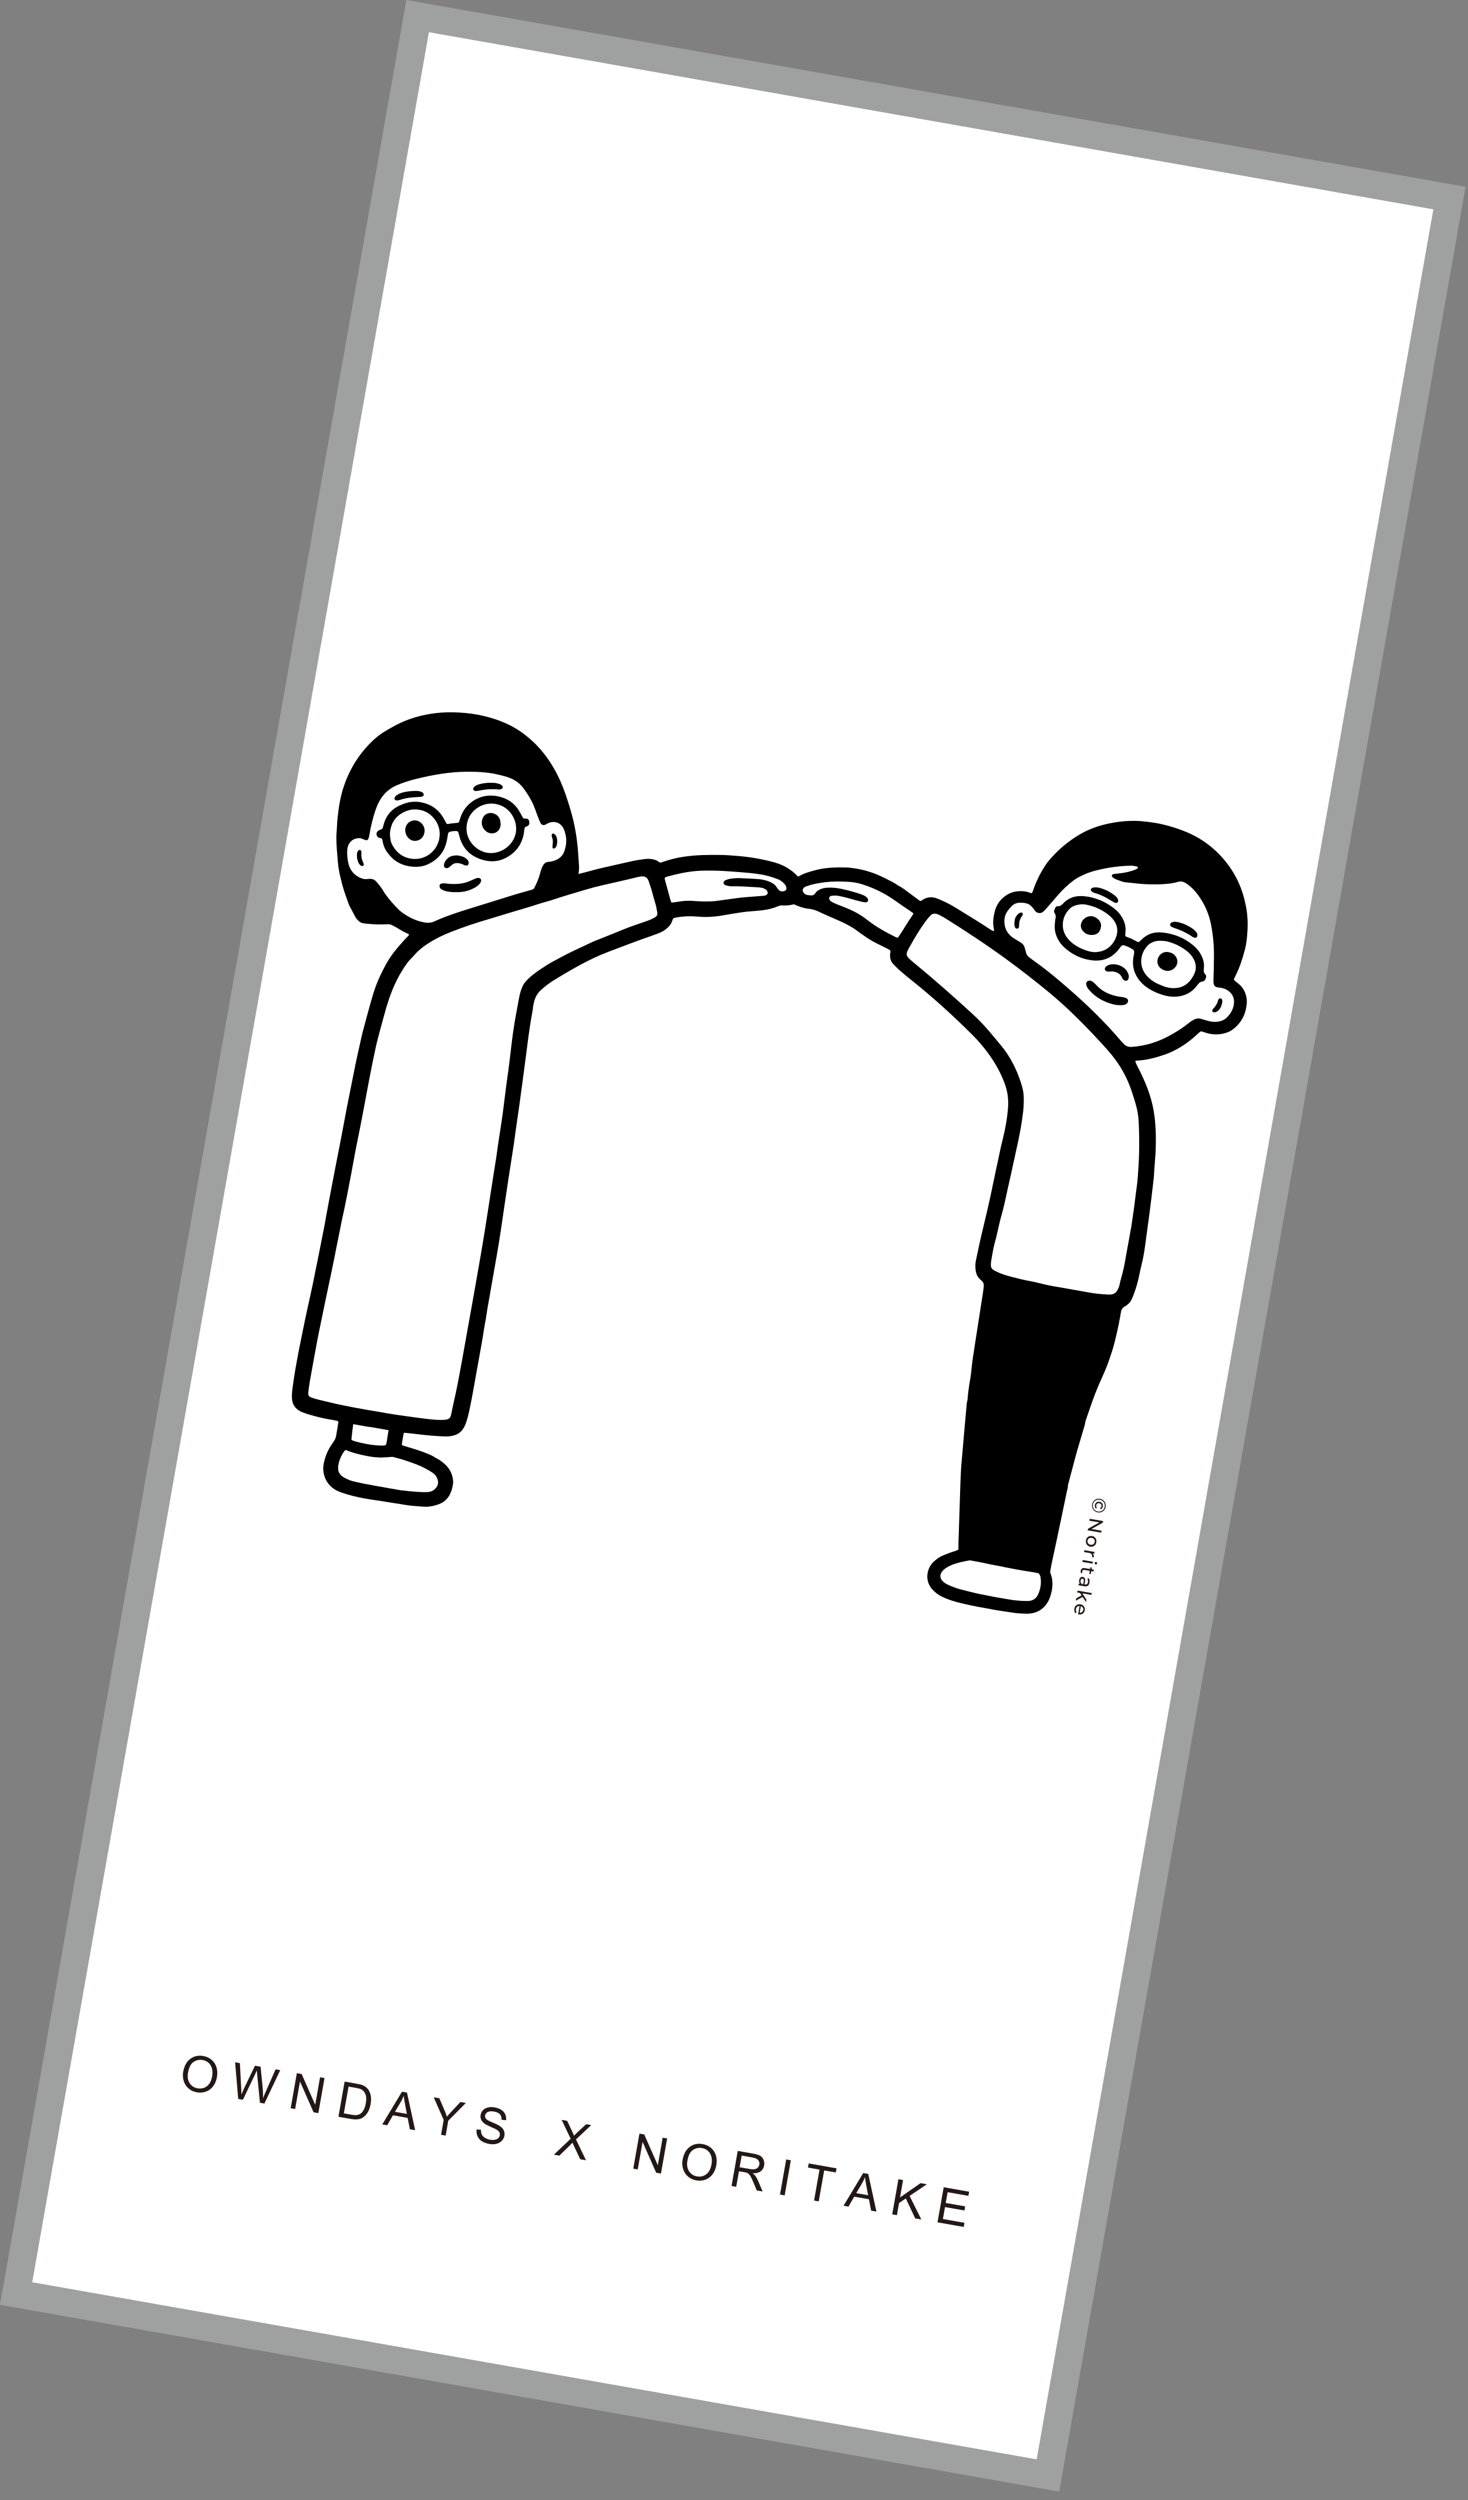 <svg width="101" height="172" viewBox="0 0 101 172" fill="none" xmlns="http://www.w3.org/2000/svg">
<rect x="0" y="0" width="101" height="172" fill="#808080" stroke="none"/>
<g clip-path="url(#clip0_285_784)">
<path d="M100.354 13.185L28.293 0.479L0.479 158.219L72.54 170.925L100.354 13.185Z" fill="white" stroke="#9FA0A0" stroke-width="3"/>
<path d="M22.474 83.473C22.691 82.322 22.903 81.171 23.13 80.022C23.295 79.198 23.454 78.376 23.608 77.55C23.768 76.675 23.939 75.802 24.115 74.932C24.233 74.343 24.348 73.751 24.469 73.163C24.545 72.796 24.629 72.43 24.71 72.062C24.741 71.921 24.774 71.782 24.804 71.642C24.894 71.21 25.006 70.782 25.123 70.356C25.2 70.078 25.272 69.8 25.348 69.525C25.505 68.969 25.649 68.407 25.849 67.86C26.033 67.356 26.269 66.877 26.521 66.401C26.878 65.726 27.371 65.153 27.884 64.594C27.958 64.512 28.038 64.437 28.114 64.355C28.156 64.309 28.149 64.283 28.093 64.251C28.04 64.222 27.986 64.195 27.931 64.169C27.754 64.093 27.584 63.996 27.423 63.892C27.274 63.796 27.118 63.715 26.958 63.639C26.854 63.59 26.751 63.569 26.637 63.583C26.523 63.596 26.406 63.592 26.29 63.594C26.148 63.594 26.001 63.597 25.86 63.591C25.743 63.587 25.627 63.578 25.513 63.569C25.403 63.561 25.293 63.55 25.182 63.539C25.122 63.534 25.061 63.526 25.002 63.516C24.865 63.497 24.75 63.432 24.652 63.339C24.563 63.254 24.491 63.157 24.431 63.048C24.305 62.814 24.18 62.582 24.059 62.345C24.006 62.238 23.965 62.121 23.923 62.008C23.842 61.784 23.764 61.56 23.689 61.334C23.58 60.999 23.492 60.657 23.412 60.312C23.331 59.963 23.27 59.608 23.241 59.25C23.198 58.717 23.143 58.184 23.143 57.647C23.141 57.448 23.16 57.25 23.172 57.051C23.188 56.785 23.196 56.521 23.225 56.258C23.271 55.869 23.318 55.477 23.394 55.093C23.462 54.758 23.545 54.426 23.653 54.101C23.968 53.158 24.441 52.305 25.084 51.545C25.427 51.144 25.8 50.777 26.231 50.475C26.276 50.444 26.321 50.41 26.368 50.382C26.762 50.147 27.157 49.911 27.574 49.719C28.209 49.425 28.879 49.233 29.569 49.117C30.094 49.028 30.622 48.992 31.155 49.002C31.727 49.014 32.294 49.058 32.855 49.165C33.608 49.309 34.337 49.527 35.028 49.867C35.523 50.108 35.973 50.414 36.392 50.771C36.919 51.216 37.372 51.729 37.759 52.298C38.032 52.702 38.272 53.124 38.477 53.566C38.802 54.264 39.04 54.994 39.257 55.731C39.532 56.655 39.695 57.601 39.769 58.562C39.795 58.891 39.81 59.224 39.836 59.553C39.846 59.714 39.833 59.871 39.815 60.033C39.807 60.096 39.762 60.13 39.827 60.114C40.031 60.066 40.3 60.004 40.503 59.945C41.029 59.794 41.562 59.673 42.099 59.555C42.487 59.467 42.875 59.378 43.263 59.29C43.642 59.206 44.022 59.136 44.407 59.092C44.63 59.067 44.848 59.086 45.063 59.152C45.122 59.17 45.18 59.192 45.23 59.223C45.341 59.293 45.373 59.366 45.501 59.327C45.869 59.204 46.326 59.064 46.708 58.994C47.246 58.894 47.791 58.841 48.337 58.823C48.808 58.808 49.276 58.807 49.748 58.817C49.985 58.822 50.222 58.845 50.46 58.861C50.98 58.897 51.494 58.952 52.008 59.042C52.421 59.115 52.833 59.205 53.24 59.315C53.654 59.43 54.041 59.602 54.392 59.851C54.563 59.974 54.721 60.111 54.865 60.265C54.896 60.298 54.925 60.309 54.966 60.282C55.181 60.142 55.422 60.061 55.665 59.986C56.002 59.884 56.344 59.79 56.697 59.74C57.042 59.692 57.389 59.675 57.74 59.673C57.911 59.672 58.084 59.677 58.254 59.679C58.321 59.68 58.388 59.683 58.454 59.692C59.287 59.778 60.079 60.004 60.828 60.385C60.989 60.467 61.155 60.546 61.316 60.63C61.463 60.706 61.608 60.788 61.742 60.887C61.769 60.906 61.797 60.925 61.825 60.938C62.091 61.066 62.318 61.255 62.554 61.43C62.774 61.595 62.997 61.758 63.22 61.923C63.233 61.933 63.248 61.941 63.26 61.952C63.313 61.986 63.36 61.989 63.412 61.948C63.451 61.919 63.492 61.889 63.536 61.866C63.846 61.694 64.165 61.684 64.494 61.817C64.905 61.982 65.302 62.172 65.682 62.404C66.511 62.914 67.344 63.416 68.154 63.953C68.209 63.991 68.264 64.026 68.332 64.041C68.373 64.048 68.395 64.029 68.392 63.987C68.389 63.953 68.384 63.921 68.378 63.889C68.292 63.502 68.337 63.121 68.429 62.743C68.447 62.674 68.465 62.604 68.488 62.535C68.641 62.095 68.929 61.763 69.329 61.529C69.598 61.372 69.895 61.309 70.204 61.305C70.439 61.302 70.667 61.331 70.886 61.423C70.902 61.428 70.918 61.434 70.933 61.44C70.969 61.446 71.001 61.44 71.018 61.407C71.031 61.378 71.045 61.347 71.056 61.316C71.289 60.613 71.617 59.96 72.043 59.356C72.066 59.323 72.088 59.291 72.113 59.262C72.738 58.511 73.466 57.881 74.311 57.39C75.008 56.984 75.762 56.742 76.554 56.602C77.216 56.484 77.883 56.436 78.551 56.493C79.202 56.549 79.845 56.654 80.476 56.838C80.897 56.962 81.31 57.099 81.711 57.273C82.97 57.82 83.967 58.678 84.722 59.815C85.26 60.626 85.582 61.531 85.749 62.489C85.837 62.991 85.86 63.495 85.829 64.007C85.802 64.445 85.765 64.877 85.656 65.303C85.501 65.913 85.306 66.511 85.027 67.079C84.991 67.154 84.958 67.23 84.92 67.304C84.883 67.37 84.899 67.421 84.95 67.466C84.998 67.511 85.049 67.553 85.105 67.591C85.503 67.874 85.717 68.264 85.775 68.744C85.796 68.927 85.773 69.107 85.744 69.287C85.654 69.861 85.385 70.337 84.945 70.718C84.737 70.899 84.499 71.022 84.23 71.089C83.77 71.204 83.321 71.178 82.875 71.018C82.823 71.001 82.77 70.983 82.719 70.966C82.651 70.942 82.59 70.951 82.536 71.003C82.456 71.079 82.37 71.15 82.29 71.226C81.841 71.641 81.345 71.99 80.801 72.266C80.613 72.362 80.421 72.448 80.224 72.517C79.8 72.666 79.374 72.798 78.934 72.88C78.71 72.921 78.484 72.949 78.259 72.957C78.219 72.958 78.182 72.963 78.144 72.97C78.121 72.974 78.106 72.997 78.113 73.02C78.121 73.052 78.13 73.085 78.144 73.115C78.195 73.239 78.256 73.356 78.316 73.473C78.796 74.405 79.192 75.367 79.373 76.408C79.473 76.985 79.513 77.569 79.522 78.155C79.531 78.735 79.513 79.314 79.459 79.892C79.428 80.244 79.413 80.597 79.387 80.95C79.374 81.121 79.35 81.29 79.331 81.46C79.244 82.195 79.162 82.93 79.06 83.664C78.959 84.379 78.869 85.099 78.768 85.814C78.712 86.212 78.639 86.611 78.542 87.002C78.475 87.27 78.419 87.539 78.363 87.809C78.277 88.216 78.162 88.613 78.018 89.001C77.975 89.12 77.926 89.237 77.875 89.354C77.786 89.556 77.643 89.716 77.457 89.834C77.419 89.858 77.382 89.879 77.344 89.903C77.224 89.977 77.155 90.085 77.13 90.224C77.103 90.381 77.075 90.538 77.047 90.696C76.944 91.279 76.807 91.853 76.663 92.426C76.575 92.786 76.449 93.135 76.334 93.487C76.159 94.03 75.918 94.544 75.686 95.065C75.435 95.63 75.215 96.207 75.017 96.793C74.913 97.096 74.806 97.399 74.703 97.7C74.68 97.763 74.661 97.824 74.66 97.893C74.658 97.952 74.639 98.013 74.621 98.071C74.451 98.648 74.277 99.224 74.108 99.801C74.02 100.11 73.94 100.421 73.858 100.728C73.735 101.187 73.615 101.647 73.492 102.104C73.487 102.131 73.471 102.159 73.472 102.184C73.484 102.326 73.433 102.457 73.404 102.589C73.388 102.681 73.366 102.772 73.347 102.864C73.189 103.616 73.034 104.367 72.876 105.119C72.735 105.793 72.593 106.47 72.444 107.143C72.379 107.428 72.309 107.78 72.261 108.07C72.245 108.16 72.256 108.179 72.285 108.265C72.434 108.66 72.444 109.062 72.353 109.471C72.312 109.654 72.266 109.836 72.19 110.01C71.904 110.664 71.345 111.022 70.633 111.011C70.278 111.004 69.926 110.984 69.575 110.925C69.238 110.868 68.898 110.825 68.557 110.771C68.302 110.726 68.049 110.67 67.79 110.627C67.188 110.529 66.594 110.402 66.004 110.256C65.606 110.158 65.216 110.036 64.844 109.859C64.58 109.734 64.352 109.565 64.155 109.351C63.697 108.851 63.728 108.21 63.989 107.753C64.062 107.623 64.155 107.505 64.268 107.405C64.468 107.228 64.685 107.076 64.937 106.98C65.195 106.881 65.45 106.774 65.717 106.701C65.765 106.687 65.844 106.651 65.889 106.631C65.947 106.607 65.94 106.584 65.94 106.52C65.939 106.382 65.941 106.243 65.945 106.107C65.972 105.255 66.001 104.408 66.028 103.556C66.048 102.967 66.062 102.377 66.086 101.785C66.104 101.332 66.127 100.881 66.171 100.43C66.226 99.863 66.269 99.297 66.319 98.73C66.358 98.284 66.401 97.838 66.439 97.395C66.464 97.131 66.488 96.866 66.509 96.602C66.515 96.536 66.518 96.472 66.544 96.406C66.558 96.373 66.557 96.33 66.564 96.292C66.608 95.774 66.681 95.261 66.772 94.749C66.805 94.559 66.82 94.366 66.84 94.174C66.893 93.646 66.977 93.121 67.058 92.598C67.212 91.616 67.363 90.633 67.517 89.65C67.553 89.41 67.593 89.171 67.63 88.929C67.651 88.776 67.67 88.623 67.686 88.469C67.699 88.329 67.65 88.208 67.547 88.112C67.518 88.084 67.489 88.059 67.46 88.035C67.272 87.873 67.164 87.664 67.131 87.42C67.097 87.185 67.094 86.947 67.144 86.712C67.292 85.997 67.443 85.285 67.615 84.577C67.709 84.191 67.797 83.804 67.89 83.418C68.128 82.436 68.317 81.443 68.53 80.454C68.648 79.915 68.76 79.373 68.877 78.834C68.919 78.646 68.966 78.458 69.013 78.271C69.171 77.633 69.285 76.985 69.344 76.329C69.4 75.741 69.348 75.164 69.145 74.599C68.865 73.823 68.469 73.112 67.981 72.45C67.648 72 67.286 71.575 66.891 71.181C65.554 69.849 64.158 68.582 62.682 67.407C62.449 67.221 62.222 67.027 61.993 66.836C61.809 66.683 61.646 66.512 61.477 66.342C61.28 66.142 61.216 65.901 61.242 65.629C61.248 65.58 61.259 65.531 61.262 65.482C61.273 65.422 61.248 65.373 61.194 65.341C61.162 65.321 61.129 65.302 61.093 65.284C60.825 65.15 60.56 65.014 60.292 64.885C59.944 64.715 59.623 64.496 59.307 64.275C59.197 64.2 59.09 64.12 58.984 64.04C58.6 63.754 58.176 63.539 57.742 63.345C57.399 63.193 57.053 63.045 56.71 62.892C56.575 62.832 56.441 62.763 56.304 62.703C56.081 62.602 55.849 62.533 55.603 62.512C55.292 62.483 54.937 62.353 54.654 62.224C54.592 62.197 54.596 62.217 54.526 62.233C54.294 62.281 54.057 62.307 53.817 62.284C53.712 62.274 53.62 62.305 53.529 62.345C53.184 62.491 52.825 62.573 52.455 62.62C52.209 62.649 51.961 62.673 51.712 62.688C51.282 62.715 50.855 62.785 50.431 62.853C50.114 62.904 49.8 62.966 49.481 63.013C49.016 63.079 48.546 63.105 48.075 63.061C47.584 63.014 47.093 63.022 46.602 63.104C46.579 63.108 46.559 63.11 46.538 63.115C46.3 63.168 46.316 63.154 46.241 63.37C46.178 63.555 46.068 63.7 45.926 63.826C45.759 63.976 45.578 64.098 45.368 64.178C45.218 64.236 45.07 64.296 44.918 64.348C43.877 64.707 42.85 65.099 41.822 65.491C41.201 65.728 40.602 66.012 40.017 66.325C39.349 66.683 38.696 67.066 38.054 67.467C37.77 67.644 37.513 67.847 37.262 68.066C37.001 68.291 36.834 68.569 36.751 68.899C36.716 69.032 36.687 69.167 36.671 69.304C36.656 69.419 36.644 69.534 36.621 69.648C36.465 70.484 36.353 71.326 36.246 72.171C36.148 72.954 36.04 73.738 35.936 74.519C35.816 75.407 35.702 76.293 35.565 77.178C35.494 77.646 35.438 78.121 35.37 78.589C35.246 79.421 35.111 80.247 34.984 81.078C34.865 81.865 34.749 82.65 34.633 83.438C34.569 83.863 34.51 84.292 34.446 84.717C34.37 85.212 34.293 85.711 34.206 86.204C33.981 87.465 33.761 88.727 33.541 89.991C33.5 90.225 33.47 90.46 33.431 90.696C33.387 90.946 33.338 91.195 33.298 91.448C33.183 92.23 33.033 93.003 32.895 93.782C32.782 94.425 32.669 95.065 32.55 95.707C32.47 96.146 32.387 96.587 32.293 97.023C32.234 97.293 32.17 97.561 32.082 97.823C32.023 97.997 31.952 98.163 31.847 98.315C31.718 98.505 31.544 98.634 31.331 98.714C31.104 98.797 30.869 98.823 30.629 98.817C30.033 98.798 29.437 98.749 28.845 98.675C28.538 98.635 28.229 98.609 27.921 98.574C27.9 98.57 27.877 98.569 27.855 98.571C27.807 98.571 27.792 98.546 27.781 98.591C27.733 98.818 27.679 99.091 27.655 99.321C27.647 99.401 27.63 99.418 27.71 99.44C27.957 99.517 28.244 99.602 28.494 99.679C28.863 99.792 29.23 99.921 29.584 100.075C29.696 100.123 29.804 100.179 29.904 100.247C29.931 100.265 29.959 100.281 29.99 100.298C30.213 100.402 30.408 100.551 30.589 100.711C30.956 101.033 31.152 101.443 31.178 101.931C31.182 101.974 31.177 102.02 31.169 102.064C31.144 102.266 31.095 102.467 31.019 102.658C30.862 103.058 30.579 103.344 30.17 103.487C29.887 103.586 29.596 103.658 29.294 103.655C29.194 103.654 29.097 103.648 28.997 103.641C28.582 103.61 28.171 103.577 27.76 103.507C27.478 103.457 27.412 103.446 27.093 103.401C26.994 103.389 26.675 103.336 26.578 103.318C26.037 103.223 25.531 103.17 24.992 103.067C24.491 102.97 23.996 102.852 23.516 102.683C23.294 102.608 23.083 102.515 22.899 102.37C22.642 102.171 22.456 101.926 22.347 101.621C22.237 101.308 22.206 100.99 22.276 100.661C22.376 100.189 22.553 99.756 22.83 99.36C23.096 98.979 23.109 98.939 23.175 98.481C23.198 98.323 23.231 98.166 23.251 98.008C23.278 97.803 23.328 97.773 23.131 97.73C23.008 97.702 22.823 97.669 22.697 97.65C22.204 97.572 21.723 97.442 21.246 97.305C21.096 97.261 20.952 97.208 20.807 97.155C20.671 97.103 20.549 97.028 20.437 96.935C20.2 96.737 20.1 96.476 20.086 96.177C20.076 95.963 20.091 95.748 20.121 95.534C20.241 94.596 20.411 93.667 20.591 92.742C20.75 91.934 20.917 91.13 21.087 90.324C21.219 89.704 21.362 89.083 21.494 88.463C21.642 87.748 21.785 87.035 21.928 86.319C22.061 85.657 22.192 84.998 22.32 84.335C22.374 84.059 22.417 83.781 22.466 83.502L22.472 83.503L22.474 83.473ZM23.564 83.729C23.425 84.421 23.297 85.064 23.167 85.709C23.047 86.309 22.93 86.912 22.804 87.511C22.65 88.258 22.488 89.002 22.332 89.746C22.276 90.016 22.223 90.286 22.166 90.559C22.057 91.099 21.939 91.64 21.835 92.181C21.661 93.104 21.498 94.029 21.33 94.953C21.278 95.246 21.231 95.543 21.213 95.839C21.203 96.005 21.245 96.071 21.4 96.129C21.565 96.192 21.735 96.247 21.907 96.286C22.16 96.344 22.413 96.403 22.665 96.467C23.196 96.6 23.735 96.706 24.271 96.809C24.865 96.922 25.457 97.026 26.054 97.123C26.261 97.157 26.467 97.196 26.676 97.233C27.117 97.305 27.562 97.372 28.005 97.431C28.629 97.513 29.253 97.612 29.883 97.664C30.12 97.684 30.358 97.689 30.596 97.672C30.885 97.651 30.985 97.562 31.046 97.282C31.116 96.947 31.181 96.609 31.259 96.276C31.396 95.691 31.506 95.098 31.619 94.508C31.767 93.731 31.901 92.955 32.041 92.177C32.227 91.138 32.416 90.101 32.599 89.062C32.927 87.201 33.26 85.344 33.542 83.475C33.691 82.486 33.848 81.498 34.002 80.513C34.051 80.203 34.104 79.891 34.15 79.58C34.214 79.138 34.27 78.692 34.34 78.251C34.44 77.617 34.54 76.986 34.621 76.352C34.69 75.804 34.756 75.256 34.827 74.707C34.875 74.341 34.931 73.976 34.979 73.607C35.02 73.295 35.059 72.983 35.097 72.671C35.155 72.183 35.207 71.695 35.273 71.208C35.391 70.365 35.544 69.53 35.703 68.694C35.736 68.504 35.781 68.316 35.844 68.132C35.917 67.924 35.995 67.717 36.146 67.547C36.258 67.419 36.378 67.297 36.51 67.184C36.741 66.984 36.987 66.809 37.241 66.641C37.502 66.466 37.767 66.295 38.046 66.145C38.371 65.968 38.698 65.796 39.028 65.625C39.176 65.548 39.324 65.476 39.473 65.404C39.913 65.197 40.353 64.992 40.796 64.784C40.851 64.758 40.908 64.737 40.965 64.714C41.396 64.541 41.829 64.374 42.258 64.198C42.713 64.012 43.167 63.821 43.633 63.66C43.952 63.548 44.271 63.44 44.587 63.33C44.727 63.282 44.862 63.217 44.995 63.145C45.212 63.026 45.249 62.963 45.211 62.718C45.177 62.511 45.141 62.303 45.075 62.105C45.005 61.882 44.946 61.66 44.888 61.437C44.853 61.313 44.821 61.193 44.781 61.071C44.73 60.914 44.677 60.756 44.623 60.601C44.555 60.402 44.417 60.291 44.205 60.29C44.149 60.288 44.095 60.293 44.04 60.303C43.959 60.316 43.877 60.336 43.795 60.355C43.278 60.476 42.946 60.563 42.431 60.676C41.81 60.813 41.005 60.992 40.396 61.173C39.586 61.413 38.772 61.648 37.971 61.917C37.902 61.942 37.834 61.961 37.764 61.979C37.492 62.057 37.222 62.129 36.954 62.219C36.724 62.296 36.49 62.37 36.26 62.438C35.869 62.556 35.477 62.669 35.083 62.787C34.586 62.937 34.091 63.093 33.591 63.24C32.694 63.501 31.809 63.798 30.941 64.146C30.504 64.321 30.079 64.523 29.675 64.765C29.246 65.022 28.847 65.315 28.514 65.693C28.423 65.797 28.327 65.897 28.231 65.995C28.139 66.091 28.056 66.194 27.978 66.303C27.469 67.013 27.091 67.791 26.803 68.613C26.634 69.098 26.493 69.593 26.361 70.087C26.283 70.387 26.198 70.682 26.119 70.981C26.031 71.324 25.935 71.665 25.86 72.01C25.696 72.781 25.534 73.555 25.389 74.332C25.121 75.753 24.862 77.176 24.57 78.595C24.427 79.292 24.306 79.995 24.174 80.696C23.981 81.728 23.782 82.758 23.568 83.736L23.564 83.729ZM77.82 84.483C77.917 83.779 78.021 83.185 78.088 82.587C78.149 82.032 78.246 81.482 78.285 80.927C78.322 80.413 78.354 79.901 78.368 79.389C78.389 78.733 78.379 78.076 78.354 77.42C78.34 77.023 78.309 76.626 78.212 76.24C78.11 75.833 77.985 75.431 77.85 75.035C77.536 74.116 77.076 73.279 76.454 72.532C76.096 72.102 75.717 71.692 75.335 71.286C74.33 70.219 73.287 69.188 72.155 68.255C71.225 67.49 70.275 66.746 69.302 66.035C67.933 65.033 66.518 64.098 65.077 63.195C64.941 63.11 64.8 63.035 64.659 62.959C64.588 62.922 64.51 62.888 64.429 62.868C64.263 62.825 64.124 62.865 64.007 62.99C63.89 63.115 63.777 63.246 63.677 63.385C63.274 63.94 62.921 64.527 62.591 65.126C62.542 65.212 62.491 65.298 62.449 65.389C62.335 65.643 62.359 65.773 62.567 65.963C62.68 66.067 62.799 66.169 62.919 66.266C64.26 67.37 65.561 68.519 66.843 69.691C67.262 70.075 67.664 70.481 68.033 70.916C68.337 71.274 68.637 71.637 68.934 71.998C69.015 72.096 69.092 72.199 69.164 72.301C69.695 73.041 70.06 73.86 70.316 74.73C70.387 74.975 70.43 75.226 70.435 75.481C70.442 75.807 70.43 76.132 70.395 76.456C70.36 76.78 70.309 77.101 70.258 77.425C70.13 78.21 69.947 78.984 69.778 79.762C69.634 80.436 69.484 81.112 69.332 81.784C69.198 82.387 69.08 82.992 68.908 83.588C68.809 83.926 68.736 84.274 68.656 84.618C68.614 84.795 68.577 84.973 68.534 85.15C68.502 85.285 68.459 85.417 68.424 85.551C68.324 85.947 68.266 86.353 68.192 86.754C68.177 86.841 68.173 86.93 68.171 87.019C68.166 87.161 68.224 87.277 68.344 87.357C68.409 87.399 68.475 87.439 68.545 87.471C68.785 87.586 69.032 87.683 69.288 87.753C69.86 87.91 70.431 88.058 71.015 88.161C71.129 88.181 71.242 88.207 71.355 88.235C71.719 88.327 72.085 88.414 72.457 88.48C73.269 88.623 74.083 88.758 74.891 88.909C75.344 88.994 75.8 89.033 76.26 89.058C76.316 89.062 76.37 89.058 76.426 89.054C76.637 89.035 76.787 88.927 76.887 88.743C76.954 88.615 77.009 88.482 77.036 88.342C77.059 88.228 77.085 88.115 77.116 88.003C77.21 87.673 77.297 87.342 77.359 87.006C77.521 86.131 77.679 85.255 77.816 84.491L77.82 84.483ZM77.464 60.703C77.296 60.69 77.028 60.587 76.761 60.481C76.695 60.456 76.632 60.419 76.576 60.37C76.53 60.329 76.481 60.292 76.499 60.22C76.516 60.156 76.572 60.138 76.627 60.13C76.731 60.112 76.834 60.1 76.939 60.09C77.289 60.063 77.627 59.988 77.959 59.882C78.027 59.86 78.094 59.833 78.16 59.805C78.202 59.79 78.24 59.766 78.269 59.729C78.301 59.693 78.288 59.635 78.246 59.619C78.231 59.613 78.215 59.608 78.198 59.605C78.064 59.575 77.928 59.549 77.787 59.555C77.632 59.561 77.478 59.562 77.324 59.574C76.879 59.607 76.432 59.66 75.993 59.75C75.528 59.847 75.065 59.95 74.626 60.147C74.371 60.264 74.112 60.381 73.886 60.55C73.467 60.863 73.091 61.216 72.754 61.615C72.506 61.91 72.248 62.2 71.995 62.491C71.918 62.578 71.841 62.665 71.75 62.736C71.64 62.82 71.519 62.835 71.39 62.79C71.29 62.755 71.22 62.687 71.169 62.6C71.106 62.494 71.017 62.408 70.935 62.321C70.878 62.261 70.808 62.217 70.729 62.184C70.539 62.105 70.341 62.099 70.141 62.103C69.925 62.106 69.747 62.195 69.594 62.347C69.505 62.438 69.424 62.535 69.347 62.636C69.189 62.852 69.102 63.088 69.102 63.36C69.102 63.693 69.186 63.993 69.405 64.246C69.507 64.365 69.621 64.466 69.755 64.549C69.909 64.643 70.066 64.741 70.22 64.835C70.359 64.918 70.457 65.033 70.499 65.189C70.53 65.301 70.563 65.413 70.591 65.524C70.622 65.653 70.687 65.759 70.79 65.842C70.864 65.9 70.938 65.957 71.015 66.013C71.223 66.167 71.438 66.314 71.646 66.471C72.311 66.974 72.947 67.514 73.578 68.064C74.843 69.166 76.04 70.336 77.129 71.613C77.194 71.689 77.266 71.755 77.335 71.829C77.479 71.98 77.654 72.033 77.861 72.019C78.788 71.959 79.653 71.689 80.462 71.247C80.915 71.003 81.35 70.727 81.751 70.406C81.868 70.312 81.99 70.227 82.12 70.155C82.3 70.058 82.483 70.037 82.678 70.103C82.856 70.162 83.038 70.208 83.22 70.254C83.421 70.306 83.625 70.309 83.83 70.278C84.049 70.244 84.243 70.155 84.402 70.001C84.692 69.725 84.874 69.391 84.901 68.984C84.922 68.672 84.811 68.412 84.57 68.21C84.401 68.068 84.207 67.981 83.985 67.953C83.913 67.943 83.842 67.936 83.771 67.924C83.606 67.894 83.534 67.82 83.499 67.655C83.483 67.573 83.484 67.49 83.487 67.406C83.509 66.837 83.519 66.271 83.522 65.701C83.523 64.994 83.454 64.29 83.319 63.595C83.205 63.016 82.996 62.47 82.69 61.966C82.404 61.493 82.067 61.067 81.594 60.763C81.42 60.651 81.249 60.607 81.045 60.666C80.8 60.738 80.549 60.78 80.296 60.803C79.894 60.841 79.49 60.842 79.088 60.836C78.585 60.828 78.084 60.762 77.462 60.697L77.464 60.703ZM25.511 56.896C25.475 57.096 25.44 57.297 25.404 57.501C25.392 57.571 25.371 57.64 25.34 57.705C25.299 57.795 25.247 57.82 25.154 57.792C25.074 57.769 24.998 57.737 24.923 57.704C24.824 57.658 24.719 57.651 24.613 57.666C24.364 57.697 24.168 57.808 24.028 58.027C23.919 58.201 23.889 58.388 23.886 58.581C23.882 58.79 23.895 59.002 23.932 59.207C23.951 59.32 23.976 59.436 24.012 59.546C24.137 59.923 24.386 60.193 24.739 60.367C24.919 60.455 25.113 60.501 25.318 60.467C25.35 60.461 25.383 60.462 25.417 60.459C25.613 60.446 25.777 60.517 25.903 60.662C26.077 60.864 26.243 61.069 26.378 61.3C26.408 61.353 26.441 61.403 26.474 61.454C26.767 61.877 27.108 62.262 27.479 62.621C27.527 62.666 27.578 62.708 27.63 62.748C27.821 62.891 28.023 63.016 28.233 63.126C28.538 63.286 28.86 63.396 29.202 63.459C29.452 63.503 29.683 63.482 29.912 63.374C30.324 63.184 30.749 63.027 31.177 62.876C31.714 62.688 32.258 62.524 32.803 62.354C33.654 62.09 34.502 61.823 35.352 61.562C35.758 61.438 36.17 61.326 36.58 61.211C36.651 61.19 36.713 61.167 36.751 61.096C36.917 60.775 37.066 60.452 37.154 60.101C37.182 59.988 37.215 59.877 37.254 59.769C37.287 59.677 37.329 59.584 37.383 59.501C37.459 59.383 37.562 59.309 37.705 59.295C37.739 59.292 37.77 59.289 37.804 59.284C37.959 59.267 38.108 59.229 38.251 59.164C38.516 59.046 38.71 58.865 38.815 58.59C38.932 58.275 38.984 57.951 38.945 57.614C38.928 57.471 38.894 57.331 38.851 57.195C38.813 57.074 38.764 56.956 38.684 56.852C38.515 56.638 38.295 56.532 38.02 56.551C37.882 56.56 37.749 56.598 37.629 56.672C37.591 56.696 37.554 56.717 37.514 56.736C37.414 56.782 37.254 56.765 37.193 56.623C37.157 56.541 37.114 56.464 37.084 56.383C36.985 56.13 36.89 55.876 36.8 55.622C36.736 55.446 36.66 55.276 36.572 55.107C36.409 54.792 36.215 54.495 36.004 54.212C35.795 53.935 35.53 53.723 35.212 53.575C34.893 53.426 34.551 53.352 34.214 53.273C33.854 53.187 33.483 53.15 33.115 53.118C32.784 53.091 32.454 53.088 32.12 53.091C31.554 53.092 30.994 53.141 30.436 53.222C29.806 53.315 29.183 53.446 28.568 53.6C28.137 53.709 27.719 53.842 27.31 54.016C26.947 54.17 26.637 54.398 26.386 54.698C26.19 54.932 26.04 55.196 25.928 55.481C25.747 55.939 25.621 56.414 25.519 56.897L25.511 56.896ZM69.055 107.793C68.693 107.715 68.308 107.659 67.931 107.573C67.576 107.49 67.216 107.433 66.856 107.363C66.755 107.346 66.74 107.335 66.642 107.354C66.222 107.431 65.849 107.51 65.454 107.67C65.252 107.752 64.959 107.921 64.824 108.099C64.639 108.337 64.657 108.584 64.875 108.793C64.964 108.879 65.064 108.944 65.175 108.997C65.465 109.135 65.763 109.254 66.074 109.334C66.262 109.381 66.449 109.431 66.637 109.478C67.007 109.572 67.377 109.662 67.753 109.726C67.943 109.759 68.132 109.801 68.321 109.84C68.424 109.858 68.527 109.879 68.63 109.897C68.88 109.941 69.131 109.982 69.381 110.024C69.819 110.101 70.257 110.142 70.7 110.139C71.02 110.137 71.267 110.004 71.409 109.71C71.589 109.339 71.65 108.944 71.596 108.535C71.588 108.469 71.566 108.406 71.54 108.346C71.51 108.274 71.46 108.228 71.381 108.214C71.272 108.195 71.165 108.168 71.056 108.152C70.828 108.111 70.597 108.085 70.369 108.044C69.934 107.968 69.501 107.883 69.051 107.798L69.055 107.793ZM25.663 102.184C25.973 102.238 27.23 102.46 27.559 102.518C27.98 102.568 28.366 102.605 28.719 102.63C28.962 102.648 29.204 102.657 29.448 102.641C29.703 102.625 29.898 102.503 30.041 102.296C30.131 102.166 30.159 102.023 30.13 101.869C30.098 101.69 30.012 101.538 29.881 101.411C29.816 101.35 29.743 101.301 29.667 101.254C29.237 100.979 28.775 100.769 28.291 100.608C27.971 100.501 27.785 100.427 27.4 100.322C27.308 100.306 27.164 100.261 27.074 100.234C26.994 100.212 26.882 100.228 26.799 100.236C26.652 100.246 26.501 100.256 26.352 100.261C25.951 100.279 25.556 100.229 25.168 100.147C24.735 100.057 24.302 99.958 23.892 99.79C23.777 99.742 23.767 99.732 23.702 99.816C23.469 100.119 23.308 100.507 23.268 100.878C23.23 101.207 23.357 101.472 23.658 101.637C23.691 101.657 23.727 101.675 23.761 101.692C24.028 101.828 24.171 101.876 24.465 101.942C24.993 102.06 25.125 102.089 25.661 102.178L25.663 102.184ZM52.306 60.149C51.788 60.066 51.315 60.03 50.84 59.991C50.257 59.945 49.671 59.903 49.087 59.892C48.716 59.885 48.349 59.888 47.977 59.914C47.279 59.965 46.599 60.116 45.929 60.297C45.891 60.307 45.855 60.318 45.819 60.334C45.74 60.365 45.724 60.393 45.738 60.473C45.741 60.491 45.746 60.506 45.749 60.523C45.874 60.987 46 61.448 46.126 61.912C46.138 61.954 46.153 61.995 46.168 62.037C46.182 62.07 46.21 62.089 46.246 62.087C46.269 62.088 46.292 62.084 46.312 62.082C46.504 62.054 46.694 62.024 46.887 61.999C47.185 61.959 47.482 61.958 47.78 61.983C48.178 62.017 48.575 62.02 48.972 62.006C49.271 61.994 49.564 61.937 49.859 61.899C50.215 61.853 50.57 61.795 50.927 61.755C51.256 61.718 51.587 61.7 51.919 61.672C52.135 61.654 52.349 61.636 52.564 61.621C52.632 61.616 52.695 61.596 52.747 61.553C52.829 61.486 52.843 61.435 52.799 61.335C52.774 61.272 52.732 61.223 52.675 61.185C52.584 61.127 52.491 61.085 52.384 61.069C52.243 61.044 52.098 61.038 51.954 61.03C51.419 60.997 50.885 60.961 50.348 60.973C50.221 60.976 50.096 60.943 49.971 60.915C49.933 60.908 49.898 60.888 49.865 60.868C49.774 60.813 49.757 60.734 49.812 60.641C49.84 60.598 49.876 60.565 49.925 60.546C50.023 60.51 50.122 60.472 50.226 60.456C50.45 60.423 50.675 60.401 50.904 60.411C51.218 60.424 51.532 60.435 51.848 60.454C52.092 60.469 52.334 60.481 52.573 60.538C52.791 60.587 52.996 60.663 53.185 60.782C53.278 60.844 53.361 60.917 53.42 61.011C53.455 61.068 53.499 61.117 53.537 61.172C53.635 61.318 53.773 61.342 53.93 61.308C54.085 61.274 54.145 61.156 54.09 61.006C54.06 60.923 54.012 60.847 53.95 60.783C53.815 60.642 53.656 60.53 53.471 60.464C53.076 60.321 52.675 60.197 52.303 60.146L52.306 60.149ZM57.994 61.172C58.396 61.257 58.815 61.375 59.23 61.516C59.368 61.562 59.498 61.619 59.61 61.714C59.666 61.76 59.712 61.816 59.724 61.891C59.738 61.986 59.676 62.07 59.58 62.072C59.521 62.076 59.458 62.068 59.398 62.057C59.268 62.031 59.139 62 59.011 61.966C58.584 61.846 58.16 61.724 57.727 61.636C57.551 61.6 57.374 61.602 57.199 61.627C57.107 61.642 57.059 61.692 57.05 61.777C57.043 61.829 57.057 61.876 57.086 61.918C57.122 61.969 57.166 62.007 57.222 62.04C57.326 62.1 57.438 62.148 57.55 62.195C57.876 62.331 58.209 62.449 58.533 62.595C58.927 62.774 59.301 62.991 59.637 63.26C60.241 63.744 60.913 64.111 61.6 64.456C61.757 64.534 61.775 64.526 61.867 64.386C61.874 64.376 61.879 64.365 61.883 64.358C62.178 63.909 62.447 63.448 62.752 63.006C62.762 62.994 62.816 62.9 62.824 62.885C62.868 62.806 62.813 62.816 62.745 62.759C62.716 62.734 62.683 62.715 62.651 62.692C62.303 62.455 61.955 62.222 61.614 61.978C60.914 61.48 60.159 61.095 59.341 60.841C59.094 60.764 58.841 60.706 58.579 60.679C58.365 60.658 58.15 60.654 57.932 60.646C57.417 60.628 56.906 60.655 56.397 60.745C56.091 60.797 55.788 60.858 55.498 60.967C55.456 60.981 55.414 60.996 55.377 61.018C55.202 61.118 55.178 61.304 55.321 61.447C55.39 61.515 55.468 61.563 55.567 61.574C55.638 61.584 55.71 61.589 55.782 61.596C55.914 61.61 56.017 61.567 56.091 61.449C56.176 61.313 56.306 61.229 56.451 61.168C56.596 61.11 56.747 61.078 56.903 61.069C57.265 61.046 57.62 61.081 57.999 61.173L57.994 61.172ZM25.548 98.178C25.311 98.159 25.111 98.118 24.91 98.079C24.742 98.047 24.573 98.02 24.405 97.99C24.318 97.975 24.304 97.945 24.295 98.027C24.261 98.3 24.217 98.626 24.189 98.9C24.186 98.917 24.188 98.934 24.188 98.951C24.179 99.016 24.164 99.053 24.222 99.077C24.367 99.144 24.571 99.194 24.724 99.232C25.235 99.353 25.751 99.442 26.28 99.445C26.336 99.447 26.39 99.442 26.447 99.438C26.512 99.433 26.562 99.403 26.575 99.332C26.585 99.273 26.604 99.214 26.612 99.154C26.641 98.986 26.666 98.817 26.69 98.648C26.699 98.594 26.709 98.539 26.718 98.485C26.726 98.425 26.764 98.401 26.706 98.382C26.684 98.378 26.602 98.364 26.581 98.36C26.228 98.298 25.874 98.236 25.554 98.179L25.548 98.178Z" fill="black"/>
<path d="M74.849 61.682C75.611 61.825 76.237 62.134 76.784 62.605C77.006 62.795 77.169 63.031 77.293 63.294C77.413 63.55 77.459 63.818 77.434 64.099C77.429 64.176 77.424 64.254 77.418 64.331C77.415 64.381 77.44 64.416 77.484 64.435C77.505 64.444 77.523 64.456 77.544 64.462C77.778 64.534 77.993 64.65 78.208 64.764C78.218 64.768 78.225 64.775 78.236 64.78C78.326 64.826 78.34 64.826 78.41 64.76C78.46 64.716 78.507 64.668 78.555 64.624C78.944 64.245 79.407 64.094 79.947 64.147C80.569 64.207 81.147 64.393 81.674 64.726C81.828 64.823 81.977 64.93 82.115 65.05C82.347 65.245 82.533 65.476 82.665 65.748C82.798 66.023 82.863 66.309 82.828 66.616C82.823 66.649 82.825 66.683 82.819 66.715C82.805 66.825 82.83 66.924 82.905 67.007C82.919 67.024 82.933 67.04 82.946 67.059C82.975 67.101 82.989 67.151 82.983 67.2C82.973 67.29 82.936 67.371 82.882 67.439C82.842 67.491 82.787 67.518 82.724 67.523C82.591 67.534 82.502 67.61 82.425 67.711C82.374 67.778 82.324 67.842 82.27 67.905C81.917 68.321 81.463 68.529 80.925 68.563C80.636 68.582 80.351 68.545 80.073 68.466C79.722 68.364 79.384 68.229 79.071 68.034C78.832 67.883 78.61 67.71 78.43 67.491C78.045 67.023 77.881 66.49 77.974 65.886C77.988 65.805 78.002 65.723 78.017 65.642C78.024 65.598 78.032 65.555 78.034 65.511C78.04 65.428 78.01 65.361 77.938 65.312C77.756 65.196 77.56 65.103 77.356 65.036C77.255 65.004 77.173 65.026 77.112 65.119C77.078 65.168 77.041 65.218 77.004 65.267C76.726 65.635 76.377 65.901 75.925 66.02C75.687 66.081 75.446 66.095 75.201 66.071C74.46 65.999 73.818 65.701 73.263 65.212C72.981 64.966 72.782 64.666 72.659 64.314C72.579 64.087 72.55 63.853 72.57 63.613C72.582 63.464 72.589 63.314 72.623 63.169C72.65 63.045 72.635 62.928 72.561 62.823C72.513 62.758 72.512 62.688 72.536 62.617C72.549 62.574 72.564 62.532 72.582 62.494C72.623 62.392 72.686 62.333 72.808 62.34C72.925 62.347 73.019 62.288 73.096 62.201C73.493 61.765 73.991 61.593 74.574 61.653C74.684 61.664 74.794 61.678 74.854 61.686L74.849 61.682ZM73.144 63.362C73.067 63.832 73.186 64.248 73.498 64.607C73.633 64.763 73.787 64.896 73.957 65.01C74.197 65.172 74.456 65.291 74.731 65.384C74.94 65.454 75.154 65.512 75.381 65.499C75.703 65.483 76.001 65.398 76.26 65.198C76.516 65 76.694 64.74 76.798 64.437C76.939 64.034 76.88 63.654 76.627 63.307C76.534 63.182 76.428 63.071 76.308 62.971C75.856 62.595 75.337 62.361 74.767 62.241C74.513 62.188 74.261 62.205 74.013 62.279C73.844 62.327 73.695 62.41 73.575 62.537C73.352 62.769 73.201 63.039 73.144 63.362ZM80.172 64.744C79.932 64.71 79.734 64.703 79.536 64.743C79.321 64.789 79.128 64.881 78.972 65.038C78.464 65.55 78.33 66.388 78.822 67.031C78.963 67.218 79.135 67.371 79.33 67.501C79.548 67.646 79.786 67.744 80.03 67.837C80.238 67.916 80.453 67.968 80.675 67.976C81.2 68.001 81.623 67.81 81.939 67.388C82.027 67.269 82.103 67.14 82.166 67.003C82.236 66.844 82.282 66.682 82.273 66.507C82.266 66.343 82.231 66.192 82.161 66.045C82.053 65.817 81.899 65.624 81.706 65.465C81.488 65.286 81.249 65.135 80.996 65.012C80.72 64.879 80.43 64.789 80.173 64.738L80.172 64.744Z" fill="black"/>
<path d="M76.665 69.109C75.974 68.948 75.378 68.625 74.911 68.079C74.823 67.976 74.759 67.862 74.735 67.728C74.708 67.564 74.818 67.45 74.984 67.459C75.059 67.464 75.123 67.498 75.18 67.539C75.267 67.599 75.342 67.671 75.412 67.75C75.791 68.175 76.276 68.409 76.823 68.53C76.963 68.561 77.107 68.575 77.249 68.597C77.325 68.61 77.401 68.624 77.473 68.656C77.631 68.729 77.663 68.897 77.541 69.02C77.463 69.096 77.369 69.138 77.258 69.144C77.06 69.157 76.882 69.15 76.662 69.112L76.665 69.109Z" fill="black"/>
<path d="M76.766 66.35C77.071 66.398 77.294 66.516 77.471 66.72C77.562 66.826 77.621 66.951 77.656 67.086C77.679 67.177 77.664 67.263 77.633 67.345C77.586 67.465 77.479 67.502 77.363 67.445C77.306 67.418 77.259 67.382 77.233 67.324C77.216 67.291 77.194 67.256 77.178 67.222C77.078 67.009 76.901 66.902 76.681 66.85C76.606 66.831 76.528 66.823 76.451 66.831C76.38 66.838 76.308 66.837 76.237 66.838C76.192 66.839 76.149 66.831 76.111 66.808C76.024 66.762 75.992 66.675 76.033 66.584C76.057 66.527 76.099 66.481 76.152 66.449C76.224 66.405 76.297 66.371 76.381 66.358C76.522 66.335 76.665 66.318 76.771 66.351L76.766 66.35Z" fill="black"/>
<path d="M81.028 63.432C81.27 63.491 81.499 63.56 81.708 63.678C81.848 63.756 81.989 63.831 82.114 63.931C82.192 63.995 82.261 64.066 82.32 64.144C82.382 64.224 82.397 64.314 82.369 64.409C82.347 64.487 82.287 64.524 82.203 64.509C82.124 64.495 82.054 64.46 81.993 64.413C81.898 64.343 81.799 64.287 81.697 64.23C81.399 64.06 81.079 63.936 80.755 63.823C80.686 63.8 80.621 63.774 80.564 63.728C80.494 63.668 80.487 63.58 80.549 63.51C80.601 63.455 80.667 63.43 80.739 63.42C80.776 63.416 80.816 63.411 80.855 63.413C80.916 63.415 80.976 63.426 81.026 63.429L81.028 63.432Z" fill="black"/>
<path d="M75.605 61.066C75.879 61.134 76.141 61.236 76.383 61.385C76.487 61.448 76.583 61.521 76.683 61.592C76.765 61.648 76.834 61.722 76.883 61.809C76.902 61.843 76.921 61.877 76.928 61.915C76.959 62.057 76.85 62.139 76.743 62.111C76.681 62.095 76.63 62.066 76.577 62.035C76.402 61.931 76.228 61.822 76.049 61.726C75.826 61.606 75.588 61.513 75.343 61.437C75.285 61.418 75.226 61.405 75.176 61.368C75.144 61.346 75.111 61.326 75.085 61.296C75.027 61.23 75.042 61.146 75.117 61.1C75.173 61.066 75.238 61.049 75.306 61.047C75.404 61.042 75.504 61.048 75.605 61.066Z" fill="black"/>
<path d="M69.819 63.298C69.826 63.16 69.902 63.047 69.989 62.937C70.026 62.887 70.072 62.848 70.125 62.818C70.168 62.795 70.213 62.778 70.266 62.779C70.341 62.781 70.381 62.824 70.366 62.897C70.36 62.93 70.346 62.961 70.335 62.99C70.326 63.01 70.315 63.028 70.3 63.045C70.165 63.222 70.118 63.429 70.115 63.65C70.116 63.712 70.111 63.77 70.082 63.826C70.053 63.877 70.016 63.895 69.959 63.885C69.888 63.873 69.84 63.831 69.819 63.76C69.78 63.63 69.783 63.499 69.801 63.368C69.805 63.346 69.811 63.325 69.819 63.296L69.819 63.298Z" fill="black"/>
<path d="M84.073 69.04C84.05 69.136 84.017 69.248 83.957 69.346C83.901 69.443 83.825 69.524 83.733 69.584C83.651 69.636 83.561 69.657 83.466 69.626C83.418 69.609 83.396 69.577 83.405 69.526C83.415 69.469 83.44 69.423 83.48 69.383C83.634 69.228 83.744 69.046 83.802 68.832C83.805 68.811 83.817 68.79 83.826 68.772C83.859 68.7 83.896 68.676 83.965 68.685C84.041 68.695 84.079 68.733 84.091 68.813C84.095 68.85 84.097 68.89 84.095 68.929C84.092 68.962 84.084 68.994 84.075 69.043L84.073 69.04Z" fill="black"/>
<path d="M28.905 55.181C29.669 55.316 30.164 55.685 30.509 56.269C30.576 56.385 30.636 56.502 30.7 56.619C30.74 56.693 30.75 56.698 30.831 56.684C31.044 56.649 31.257 56.619 31.472 56.607C31.534 56.604 31.573 56.577 31.592 56.513C31.631 56.386 31.671 56.259 31.718 56.136C32.031 55.296 32.881 54.718 33.775 54.731C34.127 54.734 34.467 54.811 34.789 54.954C35.174 55.123 35.472 55.399 35.696 55.752C35.772 55.874 35.836 56.003 35.907 56.127C35.928 56.165 35.949 56.205 35.97 56.245C35.993 56.288 36.029 56.309 36.079 56.309C36.124 56.311 36.169 56.308 36.211 56.312C36.31 56.319 36.373 56.375 36.401 56.469C36.42 56.523 36.422 56.576 36.417 56.632C36.411 56.731 36.366 56.798 36.275 56.836C36.266 56.84 36.256 56.846 36.245 56.85C36.108 56.876 36.08 56.975 36.07 57.093C36.054 57.342 35.995 57.583 35.906 57.817C35.81 58.074 35.669 58.301 35.483 58.503C35.234 58.769 34.938 58.972 34.6 59.108C34.192 59.274 33.773 59.286 33.347 59.189C33.121 59.138 32.903 59.057 32.695 58.948C32.256 58.72 31.941 58.379 31.744 57.925C31.69 57.803 31.647 57.678 31.614 57.549C31.593 57.476 31.573 57.4 31.552 57.326C31.514 57.196 31.485 57.171 31.356 57.168C31.227 57.168 31.102 57.182 30.979 57.211C30.886 57.231 30.837 57.286 30.823 57.379C30.8 57.526 30.772 57.672 30.746 57.819C30.587 58.605 30.133 59.148 29.406 59.473C29.166 59.582 28.912 59.626 28.648 59.63C28.238 59.633 27.845 59.561 27.477 59.376C27.248 59.26 27.045 59.107 26.874 58.917C26.822 58.861 26.774 58.799 26.726 58.74C26.522 58.5 26.391 58.223 26.334 57.91C26.329 57.879 26.32 57.846 26.315 57.812C26.286 57.678 26.286 57.678 26.145 57.651C26.017 57.628 25.934 57.543 25.91 57.425C25.889 57.306 25.943 57.193 26.051 57.133C26.098 57.105 26.15 57.081 26.201 57.065C26.286 57.041 26.329 56.987 26.349 56.904C26.356 56.865 26.368 56.828 26.378 56.791C26.53 56.147 26.906 55.684 27.507 55.407C27.806 55.27 28.114 55.17 28.445 55.156C28.629 55.146 28.808 55.161 28.903 55.178L28.905 55.181ZM26.858 57.083C26.835 57.213 26.821 57.345 26.834 57.478C26.851 57.683 26.868 57.887 26.964 58.072C27.285 58.696 27.782 59.058 28.496 59.089C29.322 59.125 30.104 58.519 30.233 57.63C30.3 57.167 30.191 56.742 29.91 56.365C29.676 56.055 29.375 55.837 28.997 55.74C28.523 55.617 28.076 55.692 27.657 55.937C27.217 56.195 26.951 56.576 26.862 57.078L26.858 57.083ZM32.125 56.686C31.934 57.737 32.736 58.525 33.496 58.661C34.378 58.823 35.329 58.196 35.49 57.282C35.639 56.441 35.069 55.476 34.108 55.307C33.173 55.142 32.272 55.769 32.125 56.686Z" fill="black"/>
<path d="M30.876 61.34C30.741 61.325 30.617 61.3 30.5 61.246C30.451 61.224 30.403 61.195 30.355 61.167C30.302 61.133 30.269 61.082 30.251 61.023C30.215 60.897 30.271 60.8 30.401 60.778C30.488 60.763 30.577 60.762 30.665 60.775C30.938 60.814 31.216 60.824 31.491 60.806C31.78 60.787 32.059 60.73 32.324 60.608C32.459 60.545 32.597 60.489 32.734 60.429C32.807 60.397 32.882 60.385 32.96 60.402C33.076 60.428 33.126 60.509 33.095 60.624C33.077 60.694 33.038 60.757 32.989 60.81C32.912 60.897 32.826 60.974 32.723 61.031C32.354 61.251 31.955 61.368 31.526 61.374C31.304 61.377 31.082 61.379 30.873 61.343L30.876 61.34Z" fill="black"/>
<path d="M31.57 58.862C31.712 58.887 31.839 58.926 31.957 58.986C32.037 59.028 32.106 59.082 32.164 59.148C32.234 59.228 32.257 59.324 32.236 59.427C32.221 59.508 32.164 59.548 32.08 59.545C32.025 59.543 31.972 59.526 31.922 59.503C31.837 59.463 31.751 59.425 31.66 59.401C31.596 59.384 31.53 59.375 31.464 59.372C31.325 59.367 31.203 59.404 31.097 59.497C31.034 59.55 30.972 59.604 30.907 59.657C30.863 59.694 30.815 59.716 30.758 59.723C30.621 59.735 30.535 59.653 30.545 59.514C30.556 59.391 30.601 59.278 30.68 59.18C30.817 59.003 30.997 58.889 31.221 58.859C31.341 58.844 31.463 58.835 31.574 58.86L31.57 58.862Z" fill="black"/>
<path d="M34.15 53.877C34.22 53.895 34.29 53.91 34.359 53.933C34.433 53.957 34.499 53.997 34.549 54.059C34.621 54.147 34.599 54.241 34.49 54.283C34.412 54.315 34.327 54.319 34.245 54.307C34.048 54.284 33.847 54.291 33.65 54.298C33.391 54.308 33.136 54.355 32.881 54.403C32.809 54.415 32.74 54.425 32.667 54.407C32.581 54.386 32.54 54.317 32.564 54.232C32.575 54.186 32.603 54.152 32.636 54.124C32.715 54.054 32.806 54.001 32.907 53.971C33.27 53.861 33.643 53.832 34.022 53.857C34.066 53.859 34.109 53.872 34.152 53.88L34.153 53.874L34.15 53.877Z" fill="black"/>
<path d="M28.793 54.42C28.89 54.44 28.966 54.453 29.035 54.496C29.067 54.516 29.1 54.538 29.122 54.571C29.18 54.653 29.158 54.75 29.067 54.79C29.015 54.812 28.961 54.819 28.907 54.823C28.726 54.833 28.542 54.84 28.36 54.856C28.073 54.88 27.794 54.938 27.518 55.026C27.462 55.044 27.401 55.053 27.34 55.065C27.303 55.072 27.264 55.068 27.227 55.053C27.152 55.023 27.122 54.953 27.149 54.877C27.18 54.796 27.236 54.736 27.308 54.692C27.44 54.612 27.58 54.547 27.732 54.51C28.04 54.433 28.352 54.41 28.669 54.409C28.719 54.41 28.768 54.419 28.796 54.421L28.793 54.42Z" fill="black"/>
<path d="M24.893 59.572C24.844 59.564 24.804 59.537 24.769 59.5C24.719 59.449 24.679 59.389 24.649 59.322C24.563 59.125 24.541 58.92 24.564 58.709C24.573 58.643 24.6 58.581 24.638 58.526C24.668 58.481 24.713 58.464 24.767 58.476C24.821 58.488 24.854 58.522 24.861 58.579C24.865 58.622 24.868 58.667 24.863 58.711C24.85 58.913 24.878 59.105 24.966 59.289C24.991 59.338 25.01 59.389 25.022 59.444C25.045 59.54 24.988 59.592 24.888 59.571L24.893 59.572Z" fill="black"/>
<path d="M38.323 58.027C38.312 58.121 38.299 58.197 38.254 58.261C38.232 58.291 38.207 58.323 38.178 58.346C38.141 58.376 38.098 58.382 38.054 58.36C38.013 58.342 38.009 58.302 38.01 58.263C38.013 58.197 38.016 58.133 38.025 58.067C38.046 57.917 38.044 57.771 37.99 57.627C37.968 57.565 37.954 57.501 37.96 57.435C37.964 57.363 38.018 57.328 38.087 57.351C38.158 57.375 38.209 57.423 38.245 57.488C38.331 57.637 38.347 57.799 38.334 57.965C38.33 57.992 38.325 58.019 38.323 58.03L38.323 58.027Z" fill="black"/>
<path d="M75.738 63.805C75.685 64.106 75.512 64.28 75.22 64.312C74.975 64.339 74.746 64.287 74.564 64.11C74.234 63.789 74.36 63.422 74.575 63.22C74.824 62.984 75.187 62.961 75.457 63.163C75.528 63.217 75.594 63.274 75.645 63.347C75.749 63.491 75.774 63.649 75.74 63.809L75.738 63.805Z" fill="black"/>
<path d="M80.38 65.499C80.68 65.547 80.867 65.692 80.966 65.944C81.028 66.1 81.02 66.255 80.943 66.407C80.775 66.738 80.4 66.879 80.059 66.732C80.023 66.717 79.989 66.7 79.956 66.68C79.682 66.52 79.574 66.241 79.66 65.946C79.736 65.688 80.014 65.449 80.345 65.493C80.367 65.497 80.389 65.498 80.38 65.499Z" fill="black"/>
<path d="M29.203 57.261C29.149 57.582 28.933 57.804 28.63 57.843C28.489 57.863 28.354 57.833 28.233 57.756C27.913 57.554 27.789 57.127 27.954 56.795C28.112 56.473 28.513 56.343 28.831 56.511C29.105 56.657 29.253 56.957 29.203 57.259L29.203 57.261Z" fill="black"/>
<path d="M34.436 56.816C34.329 57.373 33.755 57.44 33.448 57.193C33.146 56.95 33.057 56.584 33.241 56.219C33.365 55.978 33.694 55.863 33.968 55.962C34.215 56.05 34.373 56.221 34.42 56.475C34.434 56.544 34.441 56.613 34.443 56.683C34.444 56.736 34.438 56.791 34.435 56.819L34.436 56.816Z" fill="black"/>
<path d="M75.135 103.495C75.147 103.43 75.168 103.37 75.203 103.317C75.237 103.264 75.279 103.221 75.327 103.185C75.375 103.149 75.433 103.125 75.494 103.111C75.555 103.097 75.617 103.096 75.682 103.108C75.748 103.119 75.808 103.141 75.858 103.175C75.911 103.21 75.954 103.251 75.99 103.299C76.027 103.348 76.05 103.405 76.065 103.466C76.079 103.527 76.079 103.592 76.07 103.657C76.059 103.722 76.037 103.783 76.005 103.836C75.973 103.889 75.932 103.932 75.881 103.968C75.832 104.004 75.775 104.028 75.717 104.04C75.659 104.052 75.594 104.054 75.529 104.043C75.463 104.031 75.403 104.009 75.35 103.975C75.297 103.941 75.254 103.899 75.218 103.851C75.182 103.8 75.158 103.745 75.144 103.684C75.129 103.623 75.129 103.561 75.138 103.493L75.135 103.495ZM75.195 103.506C75.185 103.563 75.186 103.619 75.199 103.671C75.212 103.724 75.234 103.773 75.263 103.817C75.292 103.861 75.333 103.896 75.379 103.924C75.424 103.952 75.477 103.972 75.534 103.982C75.591 103.992 75.647 103.991 75.7 103.978C75.752 103.965 75.801 103.945 75.842 103.916C75.884 103.887 75.921 103.849 75.949 103.804C75.977 103.758 75.997 103.706 76.007 103.649C76.017 103.592 76.016 103.536 76.003 103.48C75.99 103.428 75.968 103.379 75.939 103.338C75.907 103.296 75.868 103.261 75.823 103.231C75.778 103.203 75.725 103.182 75.668 103.172C75.611 103.162 75.555 103.164 75.502 103.177C75.449 103.19 75.401 103.209 75.357 103.238C75.313 103.266 75.278 103.305 75.247 103.353C75.217 103.398 75.199 103.45 75.189 103.507L75.195 103.506ZM75.328 103.543C75.338 103.489 75.357 103.442 75.386 103.405C75.416 103.366 75.454 103.339 75.499 103.322C75.544 103.304 75.592 103.302 75.647 103.309C75.702 103.315 75.746 103.337 75.782 103.369C75.819 103.4 75.845 103.439 75.863 103.484C75.879 103.531 75.882 103.579 75.873 103.634C75.864 103.68 75.849 103.722 75.823 103.756C75.797 103.791 75.767 103.816 75.728 103.832L75.687 103.746C75.715 103.734 75.738 103.716 75.753 103.694C75.768 103.671 75.778 103.645 75.783 103.618C75.789 103.585 75.786 103.554 75.774 103.524C75.763 103.494 75.744 103.471 75.72 103.45C75.696 103.429 75.665 103.415 75.629 103.412C75.591 103.405 75.559 103.408 75.529 103.419C75.499 103.431 75.474 103.449 75.455 103.473C75.434 103.498 75.424 103.526 75.418 103.559C75.413 103.586 75.414 103.614 75.423 103.641C75.43 103.667 75.445 103.69 75.466 103.713L75.401 103.78C75.373 103.752 75.35 103.72 75.338 103.679C75.326 103.638 75.322 103.595 75.33 103.549L75.328 103.543Z" fill="#231815"/>
<path d="M74.97 104.481L75.897 104.639L75.878 104.748L75.014 105.23L75.024 105.173L75.786 105.302L75.762 105.435L74.835 105.277L74.854 105.168L75.721 104.686L75.711 104.743L74.949 104.615L74.972 104.482L74.97 104.481Z" fill="#231815"/>
<path d="M74.71 105.971C74.722 105.9 74.747 105.84 74.789 105.792C74.829 105.743 74.88 105.704 74.94 105.684C74.999 105.664 75.065 105.656 75.133 105.668C75.204 105.68 75.261 105.707 75.31 105.747C75.358 105.789 75.392 105.837 75.414 105.899C75.435 105.959 75.44 106.024 75.43 106.095C75.418 106.166 75.393 106.226 75.354 106.275C75.314 106.324 75.266 106.36 75.206 106.383C75.146 106.406 75.083 106.412 75.013 106.399C74.942 106.387 74.885 106.363 74.836 106.32C74.787 106.281 74.751 106.23 74.731 106.17C74.71 106.111 74.705 106.046 74.718 105.975L74.71 105.971ZM74.821 105.991C74.813 106.037 74.817 106.077 74.833 106.116C74.848 106.155 74.871 106.187 74.905 106.215C74.939 106.243 74.981 106.259 75.03 106.268C75.082 106.277 75.124 106.273 75.166 106.258C75.208 106.243 75.24 106.221 75.265 106.189C75.29 106.157 75.308 106.118 75.317 106.072C75.325 106.026 75.321 105.986 75.308 105.948C75.292 105.909 75.27 105.877 75.236 105.848C75.201 105.82 75.16 105.801 75.111 105.795C75.062 105.787 75.016 105.79 74.974 105.805C74.933 105.82 74.901 105.842 74.873 105.874C74.847 105.906 74.829 105.944 74.822 105.988L74.821 105.991Z" fill="#231815"/>
<path d="M74.605 106.643L75.306 106.762L75.285 106.884L75.095 106.85L75.145 106.848C75.191 106.875 75.223 106.915 75.24 106.965C75.259 107.016 75.26 107.075 75.251 107.14L75.129 107.119C75.129 107.119 75.13 107.108 75.131 107.105C75.131 107.103 75.133 107.095 75.133 107.092C75.145 107.024 75.133 106.966 75.099 106.921C75.066 106.873 75.009 106.843 74.933 106.833L74.582 106.771L74.604 106.646L74.605 106.643Z" fill="#231815"/>
<path d="M74.489 107.319L75.191 107.437L75.168 107.565L74.466 107.447L74.489 107.319ZM75.316 107.524C75.32 107.499 75.332 107.479 75.351 107.466C75.37 107.452 75.391 107.447 75.412 107.451C75.437 107.456 75.454 107.467 75.468 107.486C75.481 107.505 75.486 107.528 75.481 107.553C75.477 107.577 75.465 107.598 75.449 107.611C75.429 107.625 75.409 107.63 75.387 107.626C75.363 107.621 75.345 107.61 75.332 107.591C75.318 107.572 75.314 107.551 75.318 107.524L75.316 107.524Z" fill="#231815"/>
<path d="M74.355 108.059C74.368 107.989 74.396 107.938 74.441 107.904C74.486 107.872 74.544 107.86 74.615 107.873L75.26 107.981L75.237 108.108L74.598 108.001C74.56 107.994 74.528 108 74.506 108.016C74.483 108.031 74.468 108.057 74.461 108.092C74.454 108.132 74.459 108.167 74.477 108.195L74.377 108.22C74.364 108.198 74.355 108.171 74.351 108.145C74.348 108.117 74.347 108.088 74.352 108.059L74.355 108.059ZM75.019 107.821L75.125 107.84L75.049 108.285L74.943 108.266L75.019 107.821Z" fill="#231815"/>
<path d="M74.247 108.703C74.256 108.651 74.272 108.607 74.295 108.572C74.318 108.537 74.349 108.508 74.385 108.492C74.419 108.476 74.459 108.472 74.497 108.479C74.535 108.485 74.569 108.5 74.595 108.524C74.622 108.548 74.644 108.58 74.653 108.624C74.665 108.668 74.664 108.723 74.654 108.794L74.615 109.017L74.525 109.001L74.563 108.784C74.574 108.722 74.568 108.676 74.553 108.651C74.535 108.625 74.513 108.61 74.483 108.605C74.448 108.599 74.418 108.607 74.394 108.631C74.368 108.654 74.353 108.691 74.344 108.74C74.336 108.789 74.339 108.831 74.355 108.87C74.37 108.909 74.395 108.942 74.434 108.963L74.342 108.974C74.304 108.951 74.277 108.915 74.257 108.87C74.24 108.825 74.236 108.768 74.247 108.703ZM74.217 108.936L74.367 108.962L74.395 108.959L74.648 109.003C74.702 109.013 74.746 109.001 74.781 108.976C74.817 108.949 74.839 108.905 74.85 108.843C74.857 108.802 74.856 108.76 74.85 108.717C74.843 108.674 74.83 108.638 74.81 108.607L74.915 108.569C74.939 108.61 74.953 108.657 74.96 108.711C74.967 108.766 74.966 108.819 74.956 108.876C74.939 108.971 74.904 109.043 74.849 109.086C74.794 109.129 74.718 109.144 74.621 109.127L74.197 109.052L74.217 108.936Z" fill="#231815"/>
<path d="M74.132 109.424L75.116 109.592L75.094 109.719L74.112 109.552L74.135 109.424L74.132 109.424ZM74.04 109.958L74.429 109.742L74.518 109.841L74.015 110.116L74.043 109.959L74.04 109.958ZM74.283 109.554L74.446 109.582L74.747 110.05L74.72 110.204L74.469 109.844L74.422 109.766L74.282 109.556L74.283 109.554Z" fill="#231815"/>
<path d="M73.91 110.682C73.923 110.606 73.948 110.544 73.991 110.492C74.031 110.441 74.082 110.405 74.142 110.382C74.202 110.359 74.264 110.353 74.335 110.366C74.406 110.378 74.463 110.402 74.512 110.442C74.561 110.481 74.598 110.529 74.618 110.589C74.638 110.649 74.644 110.711 74.633 110.776C74.621 110.844 74.597 110.901 74.558 110.948C74.519 110.994 74.471 111.027 74.411 111.048C74.351 111.068 74.286 111.073 74.213 111.06C74.207 111.059 74.202 111.058 74.194 111.057C74.186 111.055 74.18 111.054 74.175 111.053L74.28 110.457L74.367 110.472L74.274 111.001L74.255 110.945C74.302 110.953 74.341 110.951 74.38 110.936C74.419 110.92 74.451 110.901 74.476 110.869C74.501 110.837 74.519 110.801 74.527 110.755C74.535 110.711 74.531 110.669 74.518 110.633C74.505 110.594 74.48 110.562 74.448 110.537C74.416 110.511 74.377 110.493 74.33 110.488L74.309 110.484C74.263 110.476 74.217 110.479 74.178 110.495C74.139 110.51 74.104 110.535 74.078 110.572C74.052 110.607 74.033 110.651 74.024 110.7C74.017 110.74 74.019 110.78 74.026 110.817C74.034 110.852 74.05 110.886 74.075 110.918L73.981 110.975C73.949 110.935 73.928 110.893 73.918 110.843C73.907 110.794 73.906 110.737 73.915 110.68L73.91 110.682Z" fill="#231815"/>
<path d="M12.607 142.516C12.678 142.115 12.841 141.822 13.096 141.632C13.351 141.442 13.651 141.38 13.99 141.44C14.213 141.479 14.404 141.569 14.565 141.707C14.726 141.844 14.835 142.017 14.897 142.224C14.959 142.43 14.966 142.656 14.924 142.897C14.881 143.138 14.793 143.352 14.659 143.527C14.524 143.702 14.36 143.824 14.16 143.892C13.96 143.96 13.756 143.975 13.547 143.938C13.319 143.898 13.124 143.807 12.965 143.665C12.805 143.525 12.696 143.349 12.637 143.143C12.578 142.936 12.567 142.727 12.604 142.516L12.607 142.516ZM12.935 142.58C12.884 142.87 12.922 143.114 13.05 143.308C13.178 143.504 13.359 143.622 13.595 143.664C13.832 143.706 14.05 143.657 14.235 143.517C14.419 143.376 14.541 143.148 14.595 142.839C14.63 142.644 14.627 142.464 14.585 142.306C14.546 142.148 14.468 142.017 14.355 141.913C14.242 141.809 14.105 141.743 13.945 141.715C13.719 141.675 13.51 141.719 13.319 141.845C13.129 141.971 13.002 142.217 12.938 142.58L12.935 142.58Z" fill="#231815"/>
<path d="M16.39 144.397L16.175 141.87L16.504 141.928L16.591 143.574C16.603 143.747 16.607 143.918 16.608 144.086C16.716 143.839 16.777 143.696 16.795 143.658L17.542 142.108L17.928 142.176L18.058 143.458C18.091 143.777 18.103 144.073 18.094 144.345C18.151 144.199 18.223 144.03 18.307 143.84L18.96 142.356L19.281 142.412L18.192 144.71L17.883 144.655L17.696 142.726C17.68 142.564 17.672 142.467 17.67 142.43C17.626 142.537 17.585 142.628 17.55 142.7L16.712 144.448L16.386 144.391L16.39 144.397Z" fill="#231815"/>
<path d="M19.998 145.034L20.424 142.619L20.753 142.677L21.687 144.797L22.021 142.901L22.328 142.955L21.903 145.369L21.574 145.311L20.64 143.192L20.305 145.088L19.998 145.034Z" fill="#231815"/>
<path d="M23.285 145.613L23.711 143.199L24.545 143.346C24.733 143.379 24.875 143.415 24.968 143.457C25.101 143.514 25.208 143.592 25.293 143.693C25.402 143.824 25.473 143.977 25.506 144.156C25.539 144.335 25.538 144.531 25.5 144.748C25.467 144.932 25.417 145.088 25.348 145.225C25.279 145.361 25.205 145.465 25.12 145.548C25.036 145.628 24.95 145.688 24.862 145.729C24.773 145.769 24.668 145.793 24.552 145.8C24.433 145.807 24.303 145.798 24.156 145.772L23.284 145.619L23.285 145.613ZM23.656 145.385L24.172 145.476C24.332 145.504 24.46 145.513 24.555 145.499C24.65 145.485 24.73 145.457 24.794 145.412C24.884 145.35 24.961 145.26 25.025 145.137C25.091 145.017 25.137 144.866 25.169 144.684C25.214 144.432 25.207 144.229 25.147 144.079C25.087 143.928 25.002 143.821 24.893 143.754C24.812 143.706 24.679 143.666 24.489 143.633L23.981 143.543L23.656 145.388L23.656 145.385Z" fill="#231815"/>
<path d="M26.301 146.145L27.656 143.895L28.001 143.955L28.564 146.544L28.2 146.48L28.047 145.698L27.036 145.519L26.64 146.205L26.301 146.145ZM27.174 145.278L27.994 145.423L27.859 144.711C27.819 144.494 27.791 144.318 27.776 144.179C27.719 144.328 27.649 144.475 27.565 144.617L27.174 145.278Z" fill="#231815"/>
<path d="M30.346 146.858L30.526 145.836L29.84 144.28L30.228 144.348L30.576 145.159C30.639 145.31 30.699 145.461 30.748 145.612C30.844 145.497 30.956 145.372 31.087 145.232L31.679 144.604L32.051 144.67L30.841 145.891L30.661 146.914L30.341 146.857L30.346 146.858Z" fill="#231815"/>
<path d="M32.789 146.489L33.096 146.515C33.088 146.64 33.103 146.743 33.144 146.831C33.181 146.919 33.252 146.996 33.355 147.062C33.458 147.127 33.576 147.173 33.715 147.198C33.837 147.219 33.949 147.219 34.048 147.2C34.146 147.181 34.226 147.142 34.283 147.088C34.34 147.034 34.375 146.967 34.388 146.894C34.401 146.821 34.391 146.749 34.357 146.684C34.324 146.62 34.259 146.561 34.165 146.502C34.104 146.466 33.968 146.4 33.757 146.31C33.543 146.217 33.397 146.14 33.316 146.076C33.212 145.996 33.139 145.905 33.098 145.805C33.056 145.706 33.047 145.6 33.067 145.489C33.088 145.367 33.144 145.259 33.23 145.166C33.317 145.072 33.434 145.009 33.577 144.978C33.72 144.947 33.871 144.946 34.034 144.975C34.213 145.006 34.366 145.064 34.494 145.145C34.62 145.226 34.711 145.332 34.764 145.456C34.818 145.58 34.837 145.715 34.817 145.857L34.506 145.827C34.516 145.672 34.48 145.545 34.398 145.453C34.316 145.36 34.182 145.294 33.998 145.262C33.813 145.229 33.657 145.238 33.555 145.293C33.453 145.348 33.394 145.427 33.377 145.524C33.362 145.611 33.382 145.687 33.434 145.755C33.487 145.823 33.637 145.909 33.888 146.012C34.138 146.114 34.306 146.2 34.396 146.261C34.525 146.351 34.614 146.45 34.664 146.562C34.715 146.675 34.727 146.794 34.704 146.925C34.681 147.055 34.622 147.167 34.529 147.268C34.435 147.369 34.314 147.438 34.164 147.478C34.014 147.516 33.854 147.521 33.68 147.491C33.46 147.452 33.284 147.387 33.148 147.299C33.012 147.211 32.913 147.093 32.851 146.95C32.789 146.808 32.771 146.656 32.794 146.493L32.789 146.489Z" fill="#231815"/>
<path d="M43.569 149.19L43.995 146.776L44.324 146.834L45.258 148.953L45.593 147.057L45.9 147.111L45.474 149.526L45.145 149.468L44.211 147.348L43.876 149.244L43.569 149.19Z" fill="#231815"/>
<path d="M46.966 148.575C47.037 148.174 47.201 147.881 47.456 147.691C47.711 147.501 48.01 147.439 48.349 147.499C48.572 147.538 48.764 147.628 48.924 147.765C49.085 147.903 49.195 148.076 49.256 148.282C49.318 148.489 49.326 148.714 49.283 148.956C49.241 149.197 49.153 149.411 49.018 149.586C48.886 149.761 48.719 149.882 48.52 149.951C48.32 150.019 48.115 150.033 47.906 149.996C47.678 149.956 47.484 149.866 47.324 149.723C47.164 149.58 47.055 149.407 46.996 149.201C46.937 148.995 46.926 148.786 46.964 148.574L46.966 148.575ZM47.294 148.638C47.243 148.929 47.281 149.173 47.407 149.366C47.535 149.562 47.715 149.68 47.952 149.722C48.188 149.764 48.407 149.716 48.591 149.575C48.776 149.434 48.897 149.206 48.952 148.897C48.986 148.702 48.984 148.522 48.942 148.364C48.9 148.206 48.825 148.075 48.712 147.971C48.598 147.867 48.462 147.801 48.301 147.773C48.076 147.733 47.866 147.777 47.676 147.903C47.486 148.029 47.358 148.275 47.294 148.638Z" fill="#231815"/>
<path d="M50.331 150.382L50.757 147.968L51.83 148.157C52.045 148.195 52.206 148.246 52.31 148.309C52.414 148.372 52.49 148.464 52.538 148.587C52.587 148.708 52.598 148.835 52.575 148.968C52.545 149.139 52.465 149.273 52.333 149.373C52.201 149.47 52.016 149.516 51.78 149.508C51.857 149.563 51.915 149.615 51.951 149.661C52.029 149.764 52.099 149.886 52.161 150.028L52.467 150.759L52.065 150.688L51.832 150.129C51.765 149.969 51.706 149.844 51.66 149.755C51.614 149.669 51.569 149.605 51.526 149.566C51.482 149.528 51.437 149.498 51.39 149.475C51.356 149.461 51.297 149.448 51.213 149.433L50.841 149.367L50.652 150.439L50.331 150.382ZM50.889 149.091L51.577 149.212C51.724 149.238 51.84 149.241 51.927 149.226C52.014 149.211 52.085 149.173 52.14 149.115C52.195 149.058 52.23 148.988 52.243 148.91C52.264 148.796 52.24 148.694 52.168 148.606C52.097 148.518 51.973 148.457 51.794 148.425L51.028 148.29L50.887 149.087L50.889 149.091Z" fill="#231815"/>
<path d="M53.665 150.97L54.091 148.556L54.411 148.612L53.986 151.027L53.665 150.97Z" fill="#231815"/>
<path d="M56.009 151.383L56.385 149.254L55.589 149.114L55.639 148.829L57.554 149.167L57.504 149.451L56.705 149.311L56.33 151.44L56.009 151.383Z" fill="#231815"/>
<path d="M58.036 151.741L59.391 149.49L59.736 149.551L60.299 152.14L59.935 152.076L59.782 151.293L58.771 151.115L58.376 151.801L58.036 151.741ZM58.909 150.874L59.73 151.019L59.594 150.307C59.554 150.09 59.526 149.914 59.512 149.775C59.455 149.924 59.384 150.071 59.3 150.213L58.909 150.874Z" fill="#231815"/>
<path d="M61.386 152.331L61.812 149.917L62.132 149.974L61.921 151.17L63.333 150.186L63.768 150.262L62.582 151.063L63.388 152.684L62.967 152.61L62.321 151.238L61.856 151.553L61.709 152.388L61.389 152.332L61.386 152.331Z" fill="#231815"/>
<path d="M64.502 152.881L64.928 150.467L66.677 150.775L66.627 151.06L65.198 150.808L65.067 151.549L66.404 151.784L66.355 152.066L65.018 151.831L64.873 152.653L66.356 152.914L66.306 153.199L64.502 152.881Z" fill="#231815"/>
<path d="M38.106 148.226L39.263 147.133L38.641 145.831L39.021 145.898L39.349 146.594C39.419 146.738 39.464 146.849 39.493 146.924C39.562 146.847 39.641 146.766 39.731 146.684L40.33 146.129L40.678 146.191L39.627 147.177L40.318 148.614L39.921 148.544L39.465 147.576C39.438 147.521 39.415 147.461 39.387 147.398C39.317 147.475 39.268 147.531 39.238 147.559L38.484 148.293L38.101 148.225L38.106 148.226Z" fill="#231815"/>
</g>
<defs>
<clipPath id="clip0_285_784">
<rect width="74" height="161" fill="white" transform="translate(27.957) rotate(10)"/>
</clipPath>
</defs>
</svg>
